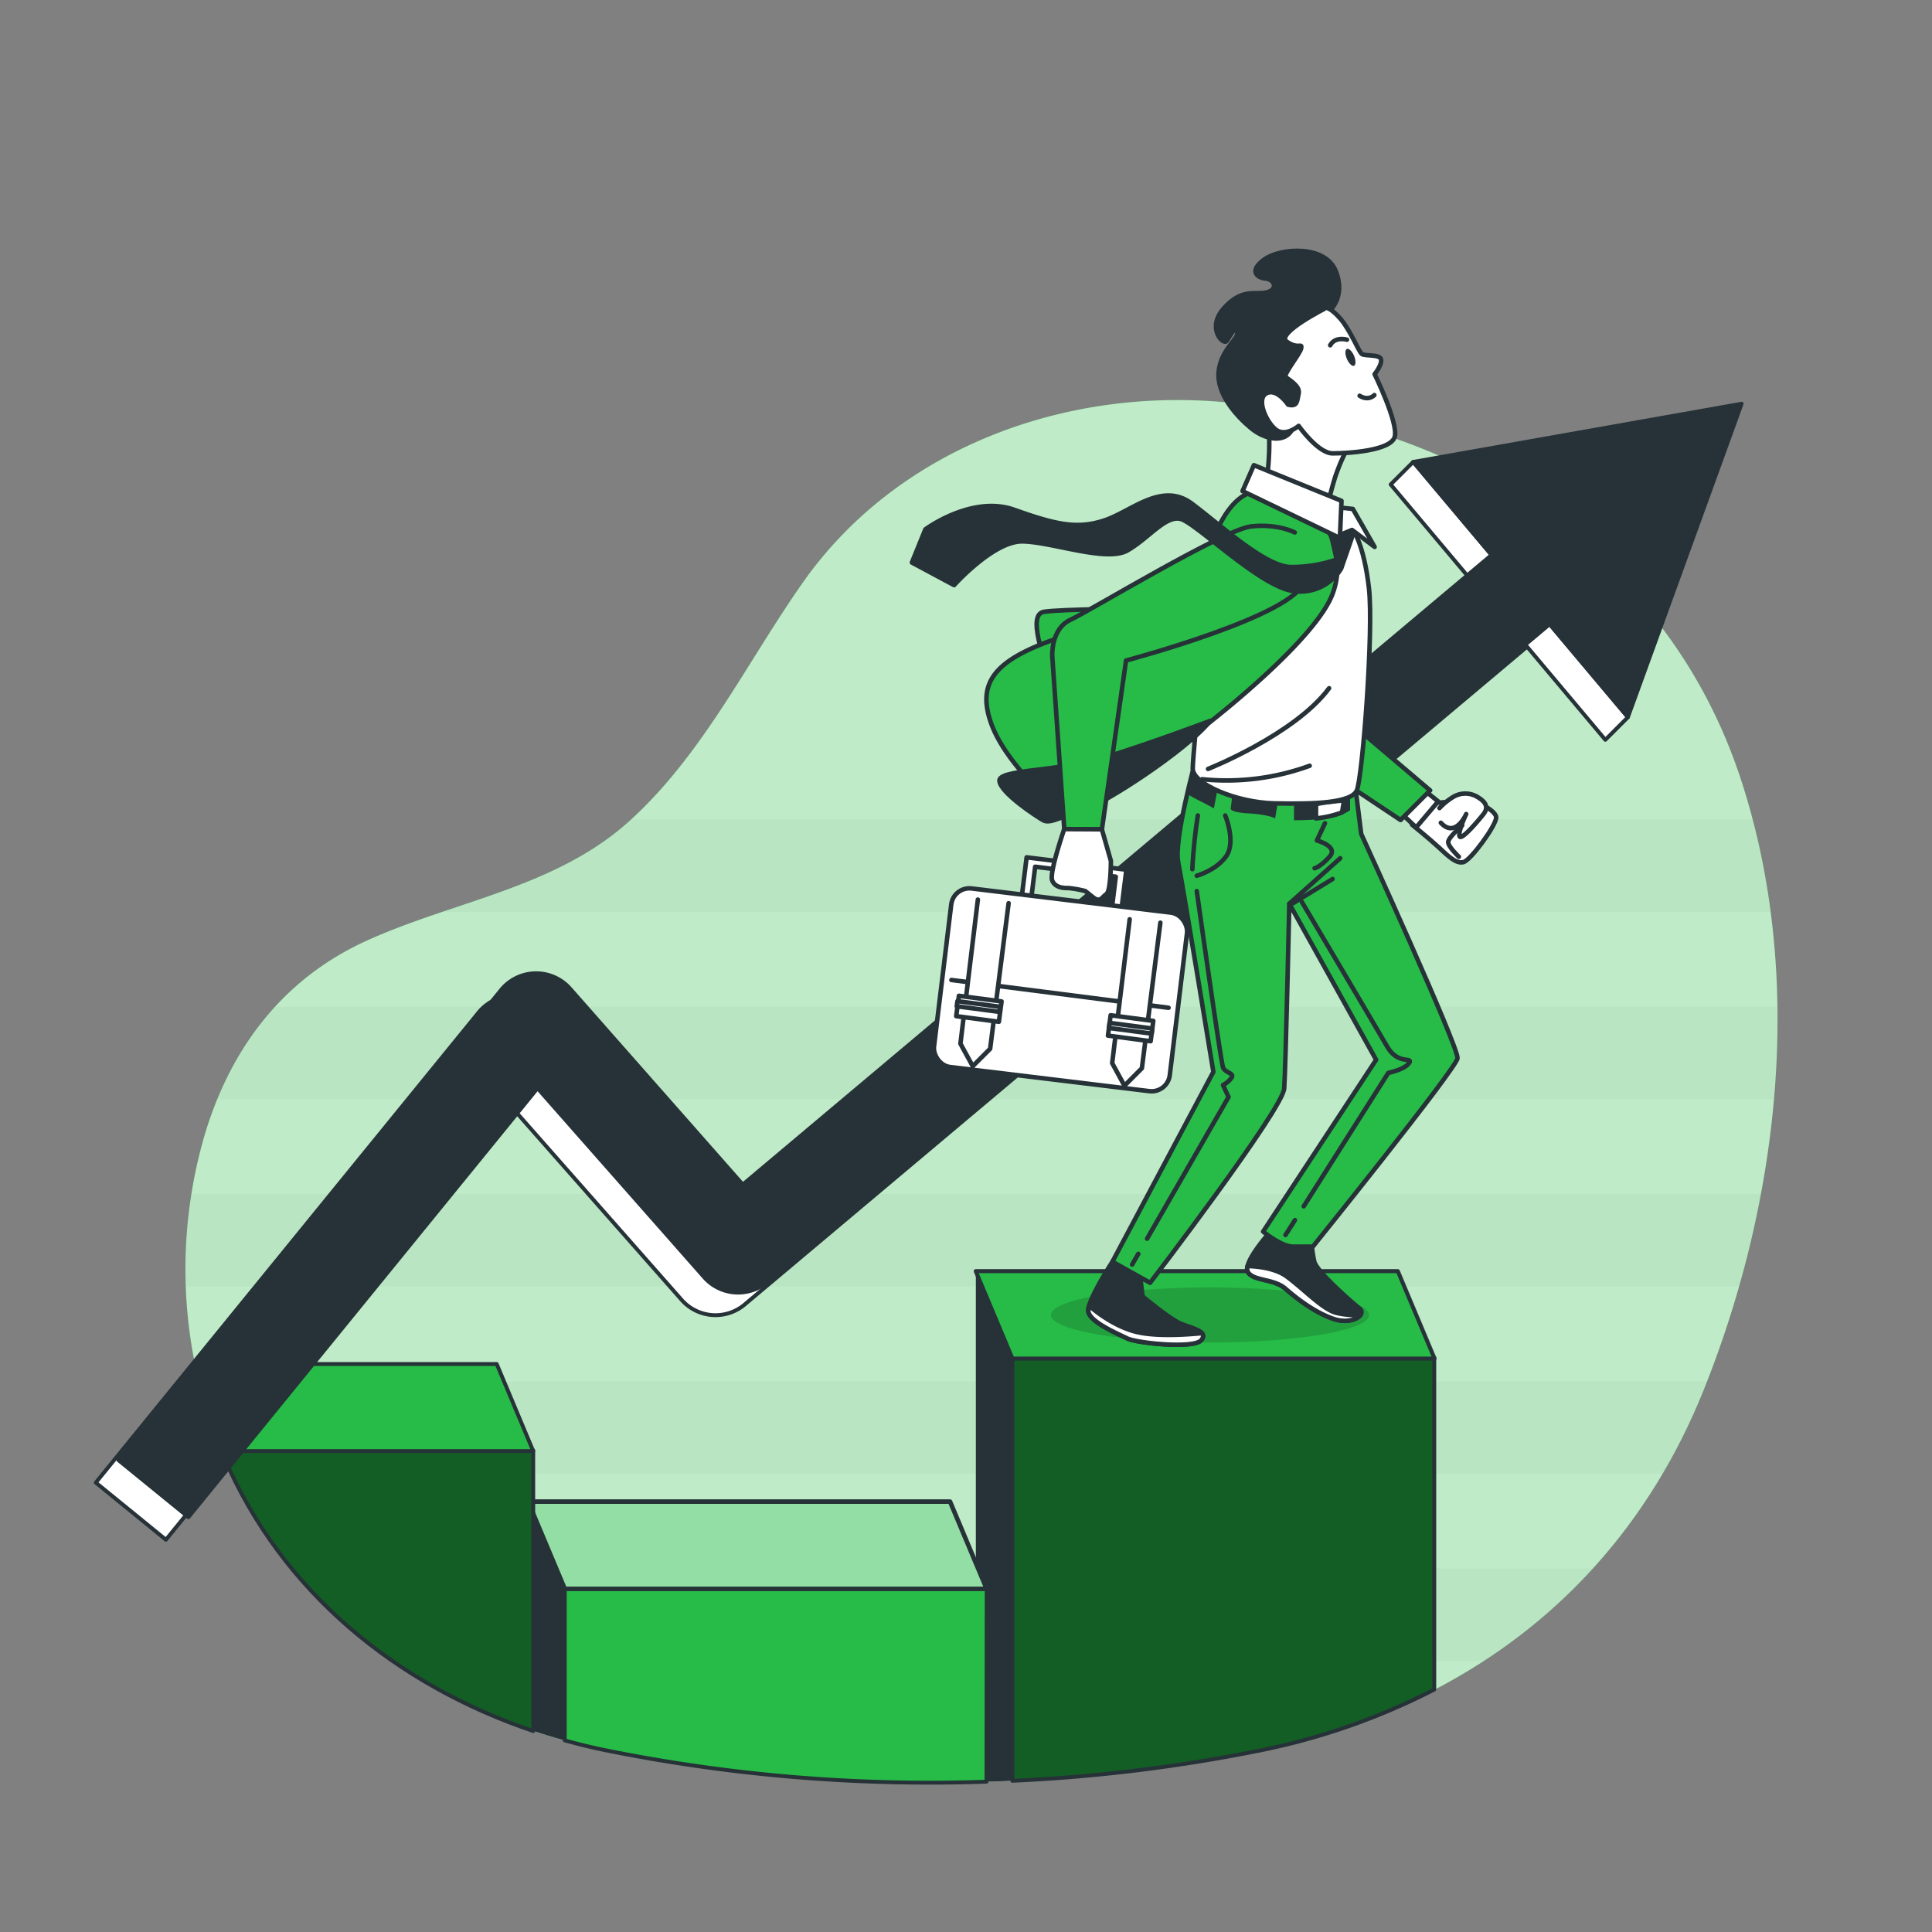 <svg xmlns="http://www.w3.org/2000/svg" xmlns:xlink="http://www.w3.org/1999/xlink" viewBox="0 0 500 500"><rect x="0" y="0" width="500" height="500" fill="#808080" stroke="none"/><defs><clipPath id="freepik--clip-path--inject-23"><polygon points="255.35 411.2 146.16 411.2 136.67 388.61 245.87 388.61 255.35 411.2" style="fill:#27BC48;stroke:#263238;stroke-linecap:round;stroke-linejoin:round;stroke-width:1.17px"></polygon></clipPath></defs><g id="freepik--background-simple--inject-23"><path d="M441.09,359.28c19.47-48.76,26-106.38,9.67-156.9-19-58.95-72.44-92.81-134-98.31C275,100.32,232,116.25,207.74,150.82c-14.52,20.67-25.81,44.44-44.86,61.67S117.7,233.13,95,243.4c-22,9.95-35.62,28.3-42.21,50.94A123.72,123.72,0,0,0,58,377.2c17.51,40.64,55.12,66.69,98.35,75.71,54,11.28,115.21,11.18,169.34.21S420.86,410,441.09,359.28Z" style="fill:#27BC48"></path><path d="M441.09,359.28c19.47-48.76,26-106.38,9.67-156.9-19-58.95-72.44-92.81-134-98.31C275,100.32,232,116.25,207.74,150.82c-14.52,20.67-25.81,44.44-44.86,61.67S117.7,233.13,95,243.4c-22,9.95-35.62,28.3-42.21,50.94A123.72,123.72,0,0,0,58,377.2c17.51,40.64,55.12,66.69,98.35,75.71,54,11.28,115.21,11.18,169.34.21S420.86,410,441.09,359.28Z" style="fill:#fff;opacity:0.7"></path></g><g id="freepik--Charts--inject-23"><path d="M453.58,212.08H163.31c-.15.14-.28.28-.43.41C149.16,224.9,131.7,230.15,114.5,236H458.22A193.22,193.22,0,0,0,453.58,212.08Z" style="opacity:0.03"></path><path d="M460,260.55H71.19a80.07,80.07,0,0,0-14.92,23.89H459.08A235.51,235.51,0,0,0,460,260.55Z" style="opacity:0.03"></path><path d="M48.08,332.91h402q3.35-11.78,5.63-23.9H49.52A123.37,123.37,0,0,0,48.08,332.91Z" style="opacity:0.03"></path><path d="M58,377.2c.6,1.41,1.24,2.8,1.9,4.17H430.28a159.91,159.91,0,0,0,10.81-22.09c.24-.6.47-1.2.7-1.8H51.41A120.59,120.59,0,0,0,58,377.2Z" style="opacity:0.03"></path><path d="M101.57,429.84H384a145.6,145.6,0,0,0,28.2-23.9H75.49A127.37,127.37,0,0,0,101.57,429.84Z" style="opacity:0.03"></path><path d="M262,460.87a419.39,419.39,0,0,0,63.61-7.75,172.84,172.84,0,0,0,45.58-15.87V351.4H262Z" style="fill:#27BC48"></path><path d="M262,460.87a419.39,419.39,0,0,0,63.61-7.75,172.84,172.84,0,0,0,45.58-15.87V351.4H262Z" style="fill-opacity:0.5;stroke:#263238;stroke-linecap:round;stroke-linejoin:round"></path><path d="M262,460.87V351.4L252.55,329V461.21C255.71,461.13,258.88,461,262,460.87Z" style="fill:#263238"></path><polygon points="371.23 351.58 262.03 351.58 252.55 328.99 361.74 328.99 371.23 351.58" style="fill:#fff;stroke:#263238;stroke-linecap:round;stroke-linejoin:round;stroke-width:1.17px;opacity:0.5"></polygon><polygon points="371.23 351.58 262.03 351.58 252.55 328.99 361.74 328.99 371.23 351.58" style="fill:#27BC48;stroke:#263238;stroke-linecap:round;stroke-linejoin:round"></polygon><path d="M255.35,411H146.16v39.41q5,1.4,10.14,2.47a423.39,423.39,0,0,0,99,8.22Z" style="fill:#27BC48;stroke:#263238;stroke-linecap:round;stroke-linejoin:round"></path><polygon points="255.35 411.2 146.16 411.2 136.67 388.61 245.87 388.61 255.35 411.2" style="fill:#27BC48"></polygon><g style="clip-path:url(#freepik--clip-path--inject-23)"><polygon points="255.35 411.2 146.16 411.2 136.67 388.61 245.87 388.61 255.35 411.2" style="fill:#fff;stroke:#263238;stroke-linecap:round;stroke-linejoin:round;opacity:0.5"></polygon></g><polygon points="255.35 411.2 146.16 411.2 136.67 388.61 245.87 388.61 255.35 411.2" style="fill:none;stroke:#263238;stroke-linecap:round;stroke-linejoin:round;stroke-width:1.17px"></polygon><path d="M136.67,447.5c3.12,1.08,6.29,2.05,9.49,2.94V411l-9.49-22.42Z" style="fill:#263238"></path><path d="M58,377.2C72.94,412,102.67,436.07,138,448V375.36H57.2C57.46,376,57.69,376.59,58,377.2Z" style="fill:#27BC48"></path><path d="M58,377.2C72.94,412,102.67,436.07,138,448V375.36H57.2C57.46,376,57.69,376.59,58,377.2Z" style="fill-opacity:0.5;stroke:#263238;stroke-linecap:round;stroke-linejoin:round"></path><path d="M57.28,375.54H138L128.55,353H50.42A121.83,121.83,0,0,0,57.28,375.54Z" style="fill:#27BC48;stroke:#263238;stroke-linecap:round;stroke-linejoin:round"></path><path d="M421.3,185.62l-55.56-66.08-5.84,5.84,20.25,24.08L186.39,312.38l-44.7-50.7a11.69,11.69,0,0,0-17.84.35L24.79,383.7l18.15,14.78,90.33-111,43.13,48.92a11.69,11.69,0,0,0,16.3,1.22L395.21,167.37l20.25,24.09Z" style="fill:#fff;stroke:#263238;stroke-linecap:round;stroke-linejoin:round"></path><path d="M450.74,104.48l-85,15.06L386,143.63,192.23,306.55l-44.7-50.71a11.7,11.7,0,0,0-17.85.35L30.63,377.87l18.14,14.77,90.34-111,43.13,48.92a11.69,11.69,0,0,0,16.3,1.22L401.05,161.54l20.25,24.08Z" style="fill:#263238;stroke:#263238;stroke-linecap:round;stroke-linejoin:round"></path></g><g id="freepik--Character--inject-23"><ellipse cx="313.14" cy="340.31" rx="41.18" ry="7.13" style="opacity:0.15"></ellipse><path d="M287.89,326.54s-6.62,10.14-6.23,12.87,7.79,5.85,10.13,7,17.16,2.73,19.11.39-2.73-3.12-5.46-4.29-9.75-7-9.75-7l-.78-6.63Z" style="fill:#263238;stroke:#263238;stroke-miterlimit:10;stroke-width:1.17px"></path><path d="M310.9,346.82c.61-.73.57-1.31.15-1.8-4.46.43-11.28.82-16.14-.15-5.68-1.13-10.72-4.95-13.05-6.94a3.75,3.75,0,0,0-.2,1.48c.39,2.73,7.79,5.85,10.13,7S309,349.16,310.9,346.82Z" style="fill:#fff;stroke:#263238;stroke-linecap:round;stroke-linejoin:round;stroke-width:1.17px"></path><path d="M328.45,319.13s-7,7.8-5.46,10.14,6.63,1.56,9.75,4.29,7.8,6.24,12.48,7.8,8.58-1.17,6.63-2.73-10.92-9.36-11.7-12.09a32.11,32.11,0,0,1-.78-7Z" style="fill:#263238;stroke:#263238;stroke-miterlimit:10;stroke-width:1.17px"></path><path d="M352.1,340.29a21.19,21.19,0,0,1-6.1-.49c-3.51-.78-8.19-5.85-12.87-9.36-2.91-2.18-7.32-2.7-10.25-2.79a2.07,2.07,0,0,0,.11,1.62c1.56,2.34,6.63,1.56,9.75,4.29s7.8,6.24,12.48,7.8C348.42,342.43,351.26,341.49,352.1,340.29Z" style="fill:#fff;stroke:#263238;stroke-linecap:round;stroke-linejoin:round;stroke-width:1.17px"></path><path d="M309.37,197s-5.62,20.3-4.45,26.15,9.1,54.25,9.1,54.25l-26.13,49.13,9.75,5.46s34.32-44.84,34.71-50.3,1.32-47.82,1.32-47.82l22.47,40.41-29.25,44.45s4.68,3.9,7.8,3.9h5.07s37.05-46,37.44-48.74-24.92-58.07-24.92-58.07l-1.58-12.58Z" style="fill:#27BC48;stroke:#263238;stroke-linecap:round;stroke-linejoin:round;stroke-width:1.17px"></path><path d="M317.09,211.05s2.83,6.8.28,10.49-7.65,5.1-7.65,5.1" style="fill:none;stroke:#263238;stroke-linecap:round;stroke-linejoin:round;stroke-width:1.17px"></path><line x1="333.67" y1="233.88" x2="346.85" y2="222.11" style="fill:none;stroke:#263238;stroke-linecap:round;stroke-linejoin:round;stroke-width:1.17px"></line><path d="M342.9,213.05l-2.09,4.47s5.67,1.49,3.29,4.18-3.88,3-3.88,3" style="fill:none;stroke:#263238;stroke-linecap:round;stroke-linejoin:round;stroke-width:1.17px"></path><line x1="334.66" y1="233.73" x2="344.87" y2="227.49" style="fill:none;stroke:#263238;stroke-linecap:round;stroke-linejoin:round;stroke-width:1.17px"></line><path d="M310,211.05a132.55,132.55,0,0,0-1.42,13.89" style="fill:none;stroke:#263238;stroke-linecap:round;stroke-linejoin:round;stroke-width:1.17px"></path><line x1="294.59" y1="324.5" x2="292.99" y2="327.27" style="fill:none;stroke:#263238;stroke-linecap:round;stroke-linejoin:round;stroke-width:1.17px"></line><path d="M309.72,230.61s6.23,44.22,6.8,45.64,2.83,1.42,2.27,2.55a5.91,5.91,0,0,1-2.27,2l1.42,3.12-21.07,36.64" style="fill:none;stroke:#263238;stroke-linecap:round;stroke-linejoin:round;stroke-width:1.17px"></path><line x1="335.13" y1="315.77" x2="332.68" y2="319.62" style="fill:none;stroke:#263238;stroke-linecap:round;stroke-linejoin:round;stroke-width:1.17px"></line><path d="M336.93,233.44S356.21,266,359,270.86s6.8,2.55,5.67,4.25-5.39,2.56-5.39,2.56L337.4,312.19" style="fill:none;stroke:#263238;stroke-linecap:round;stroke-linejoin:round;stroke-width:1.17px"></path><path d="M307.57,205.61a14.11,14.11,0,0,0,2.17,1.27c3.11,1.55,4.41,2.33,4.41,2.33l1-5.18,3.89.77-.52,4.41s-.52,1,4.67,1.3S330,211.8,330,211.8l1-6,3.89-.26v6.74a77.78,77.78,0,0,0,9.07-.52,13.12,13.12,0,0,0,5.44-2.07v-4.67l-2.11-2.33L309.37,197S308.53,201.58,307.57,205.61Z" style="fill:#263238"></path><path d="M340.58,208.17v3.63a27.12,27.12,0,0,0,6.74-1.55l.51-3.11S341.87,207.65,340.58,208.17Z" style="fill:#fff;stroke:#263238;stroke-linecap:round;stroke-linejoin:round;stroke-width:1.17px"></path><path d="M376.17,207.41l-6.05.51-4.66,5.53s4.49,3.62,6.91,5.87,4.49,4.31,6.39,3.79,8.45-9.49,8.45-11.56S379.79,205.68,376.17,207.41Z" style="fill:#fff;stroke:#263238;stroke-linecap:round;stroke-linejoin:round;stroke-width:1.17px"></path><path d="M372.54,209.13a16.44,16.44,0,0,1,3.63-2.93,6.07,6.07,0,0,1,6.38.17c2.25,1.38,2.59,2.76,1.38,4.31s-5.86,7.08-6.21,5.7,1.73-5.7,1.73-5.7-2.77,6.39-6.56,2.25" style="fill:#fff;stroke:#263238;stroke-linecap:round;stroke-linejoin:round;stroke-width:1.17px"></path><path d="M377.55,221.73s-2.76-2.59-2.76-3.79,3.62-4.32,3.62-4.32" style="fill:none;stroke:#263238;stroke-linecap:round;stroke-linejoin:round;stroke-width:1.17px"></path><polygon points="368.74 204.64 372.2 207.41 366.5 214.14 363.39 211.2 368.74 204.64" style="fill:#fff;stroke:#263238;stroke-linecap:round;stroke-linejoin:round;stroke-width:1.17px"></polygon><polygon points="351.66 188.88 370.12 204.56 362.46 212.22 346.78 201.77 351.66 188.88" style="fill:#27BC48;stroke:#263238;stroke-linecap:round;stroke-linejoin:round;stroke-width:1.17px"></polygon><path d="M325,129.41s-9,4.81-10.46,12.76-5.86,52.77-5.86,56.74,11.29,8.79,21.12,9,19.87,0,21.34-3.35,4.4-41.47,3.14-52.35-4-16.94-8-19.66S330.45,126.28,325,129.41Z" style="fill:#fff;stroke:#263238;stroke-linecap:round;stroke-linejoin:round;stroke-width:1.17px"></path><path d="M312.64,199s22.44-8.9,31.33-20.89" style="fill:none;stroke:#263238;stroke-linecap:round;stroke-linejoin:round;stroke-width:1.17px"></path><path d="M311.09,201.66a62.71,62.71,0,0,0,27.85-3.48" style="fill:none;stroke:#263238;stroke-linecap:round;stroke-linejoin:round;stroke-width:1.17px"></path><path d="M328.35,110.17s0,.39.06,1.06a69,69,0,0,1-.26,10.23l-.63,5.65,15.89,4.6s.63-3.34,2.1-8.15a49.18,49.18,0,0,1,4.39-9.63s-7.32-2.3-11.51-5.85S329.82,105.78,328.35,110.17Z" style="fill:#fff;stroke:#263238;stroke-linecap:round;stroke-linejoin:round;stroke-width:1.17px"></path><path d="M343.83,80.68s4.6-3.56,1.89-10.46-14.23-6.07-18.41-3.14-2.09,4.81.21,5,3.34,2.72.42,3.56-6.28-1.26-11.09,4-.21,9.83.63,8.58,2.3-4.19,2.72-2.3S316,90.3,315.39,96.16s4.81,11.71,8.36,14.64,8.16,3.76,10.25,1,4.19-7.32,6.49-10.25-.42-10-1.26-12.76S343.83,80.68,343.83,80.68Z" style="fill:#263238;stroke:#263238;stroke-linecap:round;stroke-linejoin:round;stroke-width:1.17px"></path><path d="M333.37,104.73s-2.92-4.39-5.64-2.93,0,7.53,2.51,9.42,5.85-1,5.85-1,5,7.11,8.79,7.11,15.27-.63,16.1-4.39-5.23-16.11-5.23-16.11,1.89-2.3,1.68-3.76-4.19-.84-5-1.47-2.93-6.06-5.44-9-3.76-2.93-3.76-2.93S330,86.32,333,88.42s4,.21,3.76,1.67-4.81,6.9-4,7.53,3.76,2.3,3.34,4.18S335.88,105.36,333.37,104.73Z" style="fill:#fff;stroke:#263238;stroke-linecap:round;stroke-linejoin:round;stroke-width:1.17px"></path><path d="M350.43,92.08c.5,1.21.49,2.36,0,2.58s-1.35-.58-1.86-1.78-.49-2.36,0-2.58S349.92,90.88,350.43,92.08Z" style="fill:#263238"></path><path d="M348.6,87.91s-3.08-.91-4.35,1.45" style="fill:none;stroke:#263238;stroke-linecap:round;stroke-linejoin:round;stroke-width:1.17px"></path><path d="M355.68,102.25s-1.45,1.63-3.81.18" style="fill:none;stroke:#263238;stroke-linecap:round;stroke-linejoin:round;stroke-width:1.17px"></path><path d="M295.9,157.51s-21.38.11-25.76.83.32,12.33.77,15.07S295.9,157.51,295.9,157.51Z" style="fill:#27BC48;stroke:#263238;stroke-linecap:round;stroke-linejoin:round;stroke-width:1.17px"></path><path d="M341.71,134.29a19.68,19.68,0,0,1,3.12,19.5c-4.29,11.3-28.86,31.58-42.12,40.94a256.6,256.6,0,0,1-26.9,16.38S261,199,256.7,187.71s1.15-17,16.75-22.44,35.5-12.26,39-22,7.88-17.08,15.06-16.15S341.71,134.29,341.71,134.29Z" style="fill:#27BC48;stroke:#263238;stroke-linecap:round;stroke-linejoin:round;stroke-width:1.17px"></path><path d="M313.24,186.54s-14.43,5.46-26.91,9.36-28.07,3.12-27.68,6.24,9.36,9,11.31,10.14,5.85-1.56,10.53-2.73S307,194.34,313.24,186.54Z" style="fill:#263238;stroke:#263238;stroke-linecap:round;stroke-linejoin:round;stroke-width:1.17px"></path><polygon points="265.69 221.88 264.16 234.25 266.63 234.56 267.9 224.31 288.76 226.89 287.5 237.14 289.97 237.45 291.5 225.08 265.69 221.88" style="fill:#fff;stroke:#263238;stroke-linecap:round;stroke-linejoin:round;stroke-width:1.17px"></polygon><rect x="243.55" y="234.26" width="61.63" height="46.67" rx="4.75" transform="matrix(0.99, 0.12, -0.12, 0.99, 33.75, -31.78)" style="fill:#fff;stroke:#263238;stroke-linecap:round;stroke-linejoin:round;stroke-width:1.17px"></rect><line x1="246.22" y1="253.62" x2="302.42" y2="260.81" style="fill:none;stroke:#263238;stroke-linecap:round;stroke-linejoin:round;stroke-width:1.17px"></line><polyline points="253.07 232.81 248.56 270.1 251.74 275.93 256.25 271.42 261.03 233.75" style="fill:#fff;stroke:#263238;stroke-linecap:round;stroke-linejoin:round;stroke-width:1.17px"></polyline><rect x="247.76" y="258.42" width="11.14" height="5.31" transform="translate(36.35 -30.91) rotate(7.52)" style="fill:#fff;stroke:#263238;stroke-linecap:round;stroke-linejoin:round;stroke-width:1.17px"></rect><rect x="247.76" y="260.41" width="11.14" height="1.33" transform="matrix(0.99, 0.13, -0.13, 0.99, 36.35, -30.91)" style="fill:#fff;stroke:#263238;stroke-linecap:round;stroke-linejoin:round;stroke-width:1.17px"></rect><polyline points="292.36 237.91 287.83 275.14 291.01 280.98 295.52 276.46 300.3 238.79" style="fill:#fff;stroke:#263238;stroke-linecap:round;stroke-linejoin:round;stroke-width:1.17px"></polyline><rect x="287.03" y="263.46" width="11.14" height="5.31" transform="translate(37.35 -36.01) rotate(7.52)" style="fill:#fff;stroke:#263238;stroke-linecap:round;stroke-linejoin:round;stroke-width:1.17px"></rect><rect x="287.03" y="265.45" width="11.14" height="1.33" transform="translate(37.35 -36.01) rotate(7.52)" style="fill:#fff;stroke:#263238;stroke-linecap:round;stroke-linejoin:round;stroke-width:1.17px"></rect><path d="M335.08,137.8s-4.29-2.34-11.31-1.56S282.05,158.08,277,160.42s-4.68,9.35-4.68,9.35l3.12,44.85h9.74l6.24-43.68s44.69-11.86,46.09-20.7" style="fill:#27BC48;stroke:#263238;stroke-linecap:round;stroke-linejoin:round;stroke-width:1.17px"></path><path d="M285.16,214.62l2.34,8.19s0,7.8-1.17,8.58-1.56,2.34-3.5.78l-1.95-1.56a29.14,29.14,0,0,0-4.29-.78c-1.17,0-3.51,0-4.29-2s3.12-13.26,3.12-13.26Z" style="fill:#fff;stroke:#263238;stroke-linecap:round;stroke-linejoin:round;stroke-width:1.17px"></path><path d="M344.3,137.6l1.63,7.2a36,36,0,0,1-11.7,1.95c-6.63,0-17.94-10.53-25.73-16.38s-15.6,1.95-22.62,4.29-12.48,1.17-23.4-2.73-23,5.07-23,5.07L236,145.58l10.92,5.85s10.14-11.31,17.55-11.31,21.84,5.46,27.3,2.34,9.75-9,13.65-8.19S326.43,152.21,335,153a12.39,12.39,0,0,0,12.09-5.85l3.12-9S345,130.78,344.3,137.6Z" style="fill:#263238;stroke:#263238;stroke-linecap:round;stroke-linejoin:round;stroke-width:1.17px"></path><polygon points="346.13 131.29 350.11 131.71 355.75 141.54 349.9 137.15 346.33 138.61 345.92 135.27 346.13 131.29" style="fill:#fff;stroke:#263238;stroke-linecap:round;stroke-linejoin:round;stroke-width:1.17px"></polygon><polygon points="324.5 120.39 347.18 129.62 346.76 139.24 321.57 127.09 324.5 120.39" style="fill:#fff;stroke:#263238;stroke-linecap:round;stroke-linejoin:round;stroke-width:1.17px"></polygon></g></svg>
